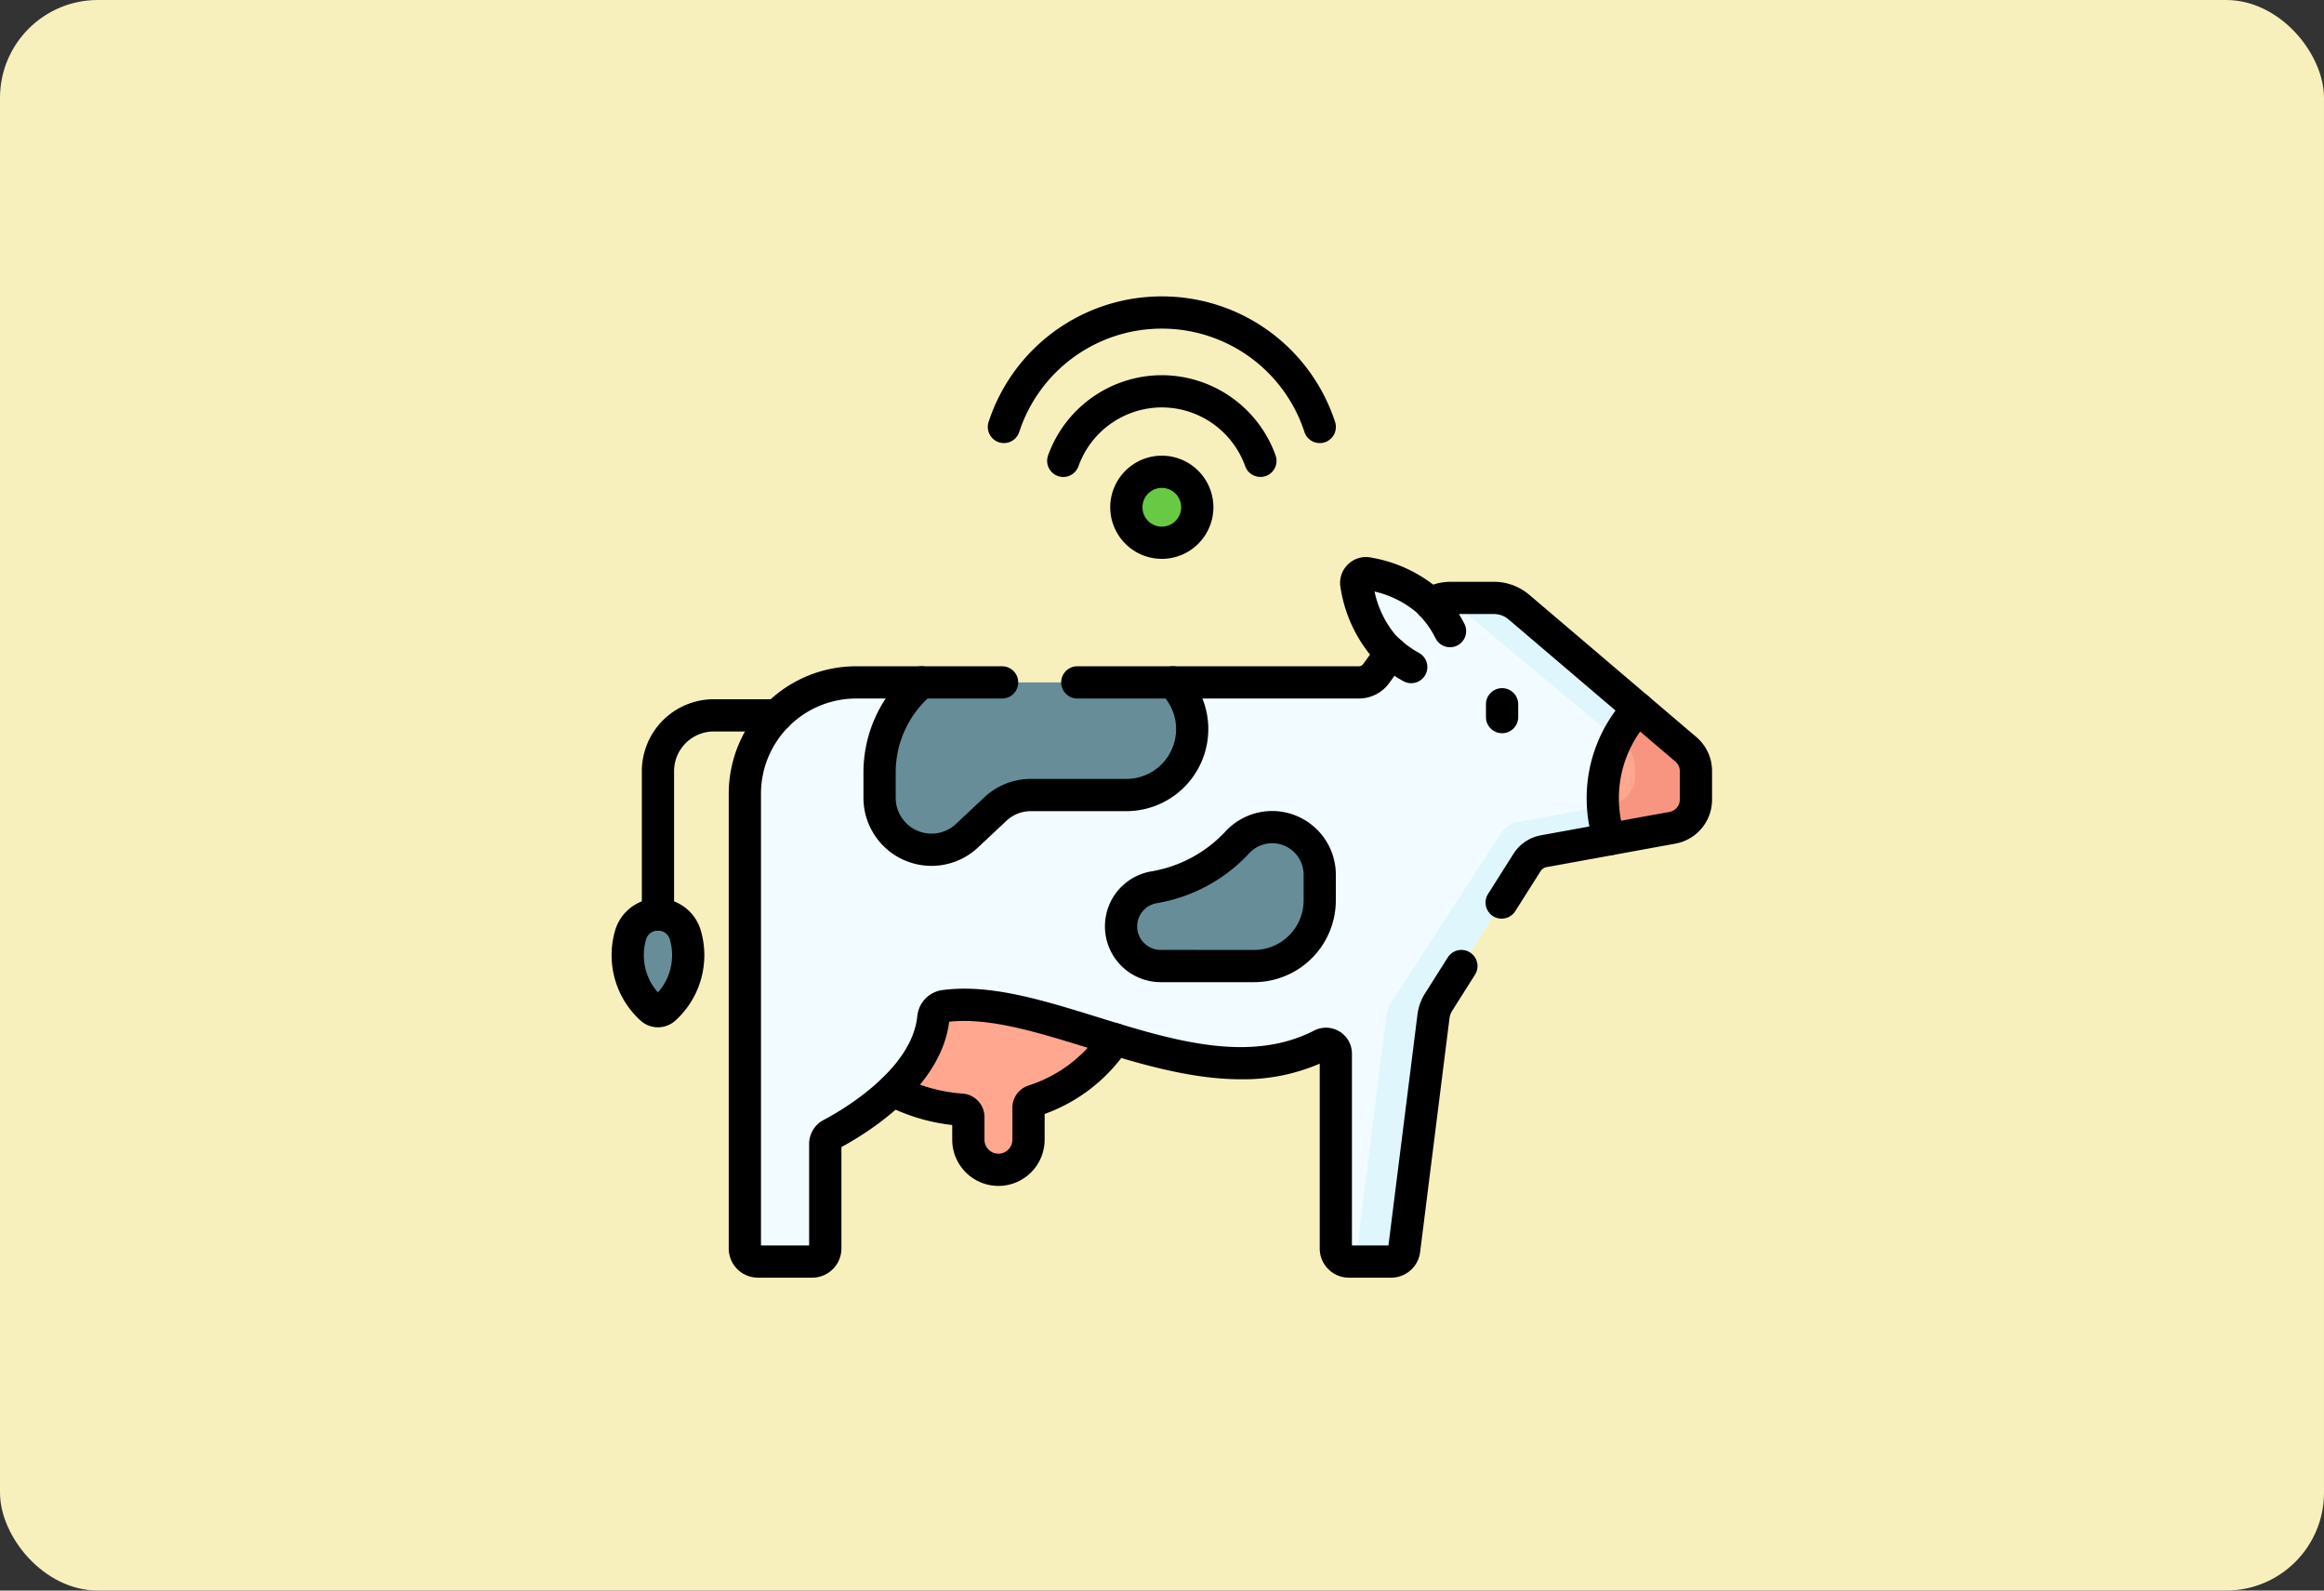 <svg xmlns="http://www.w3.org/2000/svg" xmlns:xlink="http://www.w3.org/1999/xlink" width="190" height="130" viewBox="0 0 190 130">
  <rect x="0" y="0" width="190" height="130" fill="#333333" stroke="none"/>
  <defs>
    <clipPath id="clip-path">
      <path id="path975" d="M0-682.665H89.972v89.972H0Z" transform="translate(0 682.665)"/>
    </clipPath>
  </defs>
  <g id="Grupo_1110204" data-name="Grupo 1110204" transform="translate(-1230.051 -7939)">
    <rect id="Rectángulo_402577" data-name="Rectángulo 402577" width="190" height="130" rx="8" transform="translate(1230.051 7939)" fill="#f8f0bc"/>
    <g id="g969" transform="translate(1280.051 8641.005)">
      <g id="g971" transform="translate(0 -682.665)">
        <g id="g973" clip-path="url(#clip-path)">
          <g id="g979" transform="translate(16.778 49.247)">
            <path id="path981" d="M-170.81-72.979c0-6.118-5.8-11.078-12.965-11.078S-196.74-79.1-196.74-72.979c0,5.795,5.207,10.549,11.841,11.035a.593.593,0,0,1,.549.593v1.857a2.46,2.46,0,0,0,2.46,2.46,2.46,2.46,0,0,0,2.46-2.46v-2.612a.591.591,0,0,1,.4-.562c4.813-1.618,8.22-5.624,8.22-10.311" transform="translate(196.74 84.057)" fill="#ffa78f"/>
          </g>
          <g id="g983" transform="translate(10.896 29.529)">
            <path id="path985" d="M-403.442,0h-3.542a3.158,3.158,0,0,0-2.558,1.307l-3.53,4.88a1.735,1.735,0,0,1-1.405.718h-41.115A9.093,9.093,0,0,0-464.686,16V53.173a1.067,1.067,0,0,0,1.067,1.067h4.442a1.067,1.067,0,0,0,1.067-1.067V44.631a.9.9,0,0,1,.483-.8c1.775-.932,7.856-4.479,8.355-9.528a1.073,1.073,0,0,1,.93-.949c8.749-1.161,20.992,8.215,30.8,3.179a.806.806,0,0,1,1.176.715V53.173A1.067,1.067,0,0,0-415.3,54.24h3.457a1.067,1.067,0,0,0,1.059-.934l2.4-19.105a2.853,2.853,0,0,1,.42-1.17l7.22-11.407a2.057,2.057,0,0,1,1.37-.923l10.524-1.913a2.34,2.34,0,0,0,1.921-2.3V14.156a2.34,2.34,0,0,0-.823-1.781L-401.4.754A3.157,3.157,0,0,0-403.442,0" transform="translate(464.686)" fill="#f2fbff"/>
          </g>
          <g id="g987" transform="translate(60.075 29.529)">
            <path id="path989" d="M-182.845-81.516l-13.645-11.621a3.157,3.157,0,0,0-2.047-.754h-3.542a3.157,3.157,0,0,0-.71.082,3.157,3.157,0,0,1,1.347.672l13.615,11.312A2.34,2.34,0,0,1-187-80.043v.739a2.34,2.34,0,0,1-1.921,2.3l-7.683,1.443a2.057,2.057,0,0,0-1.37.923l-8.944,13.777a2.853,2.853,0,0,0-.42,1.17l-2.4,19.105a1.067,1.067,0,0,1-.855.914,1.067,1.067,0,0,0,.205.02h3.457a1.067,1.067,0,0,0,1.059-.934l2.4-19.105a2.852,2.852,0,0,1,.42-1.17l7.22-11.407a2.056,2.056,0,0,1,1.37-.923l10.524-1.913a2.34,2.34,0,0,0,1.921-2.3v-2.329a2.34,2.34,0,0,0-.823-1.781" transform="translate(210.601 93.89)" fill="#dff6fd"/>
          </g>
          <g id="g991" transform="translate(81.036 38.577)">
            <path id="path993" d="M-44.766-21.913l-3.906-3.326a10.7,10.7,0,0,0-2.89,7.327,10.727,10.727,0,0,0,.535,3.35l5.162-.938a2.34,2.34,0,0,0,1.921-2.3v-2.329a2.34,2.34,0,0,0-.823-1.781" transform="translate(51.561 25.24)" fill="#ffa78f"/>
          </g>
          <g id="g995" transform="translate(81.057 38.577)">
            <path id="path997" d="M-44.624-21.913-48.53-25.24a10.782,10.782,0,0,0-1.731,2.475l.654.543a2.34,2.34,0,0,1,.823,1.781v.739a2.34,2.34,0,0,1-1.921,2.3l-.693.13a10.721,10.721,0,0,0,.514,2.707l5.162-.938A2.34,2.34,0,0,0-43.8-17.8v-2.329a2.34,2.34,0,0,0-.823-1.781" transform="translate(51.399 25.24)" fill="#f89580"/>
          </g>
          <g id="g999" transform="translate(21.91 36.434)">
            <path id="path1001" d="M0-48.5v2.072a4.242,4.242,0,0,0,2.522,3.878,4.241,4.241,0,0,0,4.617-.779l2.332-2.181a4.242,4.242,0,0,1,2.9-1.144h7.805a5.383,5.383,0,0,0,5.383-5.383,5.37,5.37,0,0,0-1.6-3.825H3.422A9.6,9.6,0,0,0,0-48.5" transform="translate(0 55.863)" fill="#678d98"/>
          </g>
          <g id="g1003" transform="translate(41.653 48.264)">
            <path id="path1005" d="M-81.408,0a3.873,3.873,0,0,0-2.843,1.237,12.073,12.073,0,0,1-6.82,3.682,3.245,3.245,0,0,0-2.664,2.748,3.242,3.242,0,0,0,3.211,3.687h7.637a5.364,5.364,0,0,0,5.364-5.364V3.885A3.885,3.885,0,0,0-81.408,0" transform="translate(93.766 0)" fill="#678d98"/>
          </g>
          <g id="g1007" transform="translate(60.88 27.505)">
            <path id="path1009" d="M-6.3-.119a.791.791,0,0,0-.941.925A10.448,10.448,0,0,0-5,5.828C-2.993,7.879-.539,8.734.48,7.736S.7,4.268-1.314,2.217A10.408,10.408,0,0,0-6.3-.119" transform="translate(7.257 0.137)" fill="#f2fbff"/>
          </g>
          <g id="g1011" transform="translate(1.318 55.412)">
            <path id="path1013" d="M-31.114-11.283a2.333,2.333,0,0,0-4.5,0,5.885,5.885,0,0,0-.224,1.615A5.87,5.87,0,0,0-33.9-5.307a.805.805,0,0,0,1.08,0A5.871,5.871,0,0,0-30.89-9.668a5.885,5.885,0,0,0-.225-1.615" transform="translate(35.837 12.996)" fill="#678d98"/>
          </g>
          <g id="g1015" transform="translate(42.086 19.221)">
            <path id="path1017" d="M-19.1,0A2.9,2.9,0,0,0-22,2.9a2.9,2.9,0,0,0,2.9,2.9,2.9,2.9,0,0,0,2.9-2.9A2.9,2.9,0,0,0-19.1,0" transform="translate(22)" fill="#68ca44"/>
          </g>
          <g id="g1019" transform="translate(21.677 64.282)">
            <path id="path1021" d="M-.052-28.442A3.782,3.782,0,0,1-3.83-32.22v-1.2a15.541,15.541,0,0,1-5.464-1.659,1.318,1.318,0,0,1-.557-1.779,1.318,1.318,0,0,1,1.779-.557,13.21,13.21,0,0,0,5.11,1.43,1.918,1.918,0,0,1,1.769,1.907v1.857A1.144,1.144,0,0,0-.052-31.078,1.144,1.144,0,0,0,1.09-32.22v-2.611a1.908,1.908,0,0,1,1.3-1.812,11.249,11.249,0,0,0,5.963-4.493,1.318,1.318,0,0,1,1.819-.406,1.318,1.318,0,0,1,.406,1.819,13.792,13.792,0,0,1-6.852,5.4v2.1A3.782,3.782,0,0,1-.052-28.442Z" transform="translate(10.002 41.748)"/>
          </g>
          <g id="g1023" transform="translate(2.474 37.809)">
            <path id="path1025" d="M-8.682-114.639A1.318,1.318,0,0,1-10-115.957v-11.724a5.885,5.885,0,0,1,5.878-5.878H1.055a1.318,1.318,0,0,1,1.318,1.318,1.318,1.318,0,0,1-1.318,1.318H-4.122a3.246,3.246,0,0,0-3.242,3.242v11.724A1.318,1.318,0,0,1-8.682-114.639Z" transform="translate(10 133.56)"/>
          </g>
          <g id="g1027" transform="translate(36.76 32.713)">
            <path id="path1029" d="M14.343-23.189H-8.682A1.318,1.318,0,0,1-10-24.507a1.318,1.318,0,0,1,1.318-1.318H14.343a.421.421,0,0,0,.34-.174L15.9-27.682a1.318,1.318,0,0,1,1.84-.3,1.318,1.318,0,0,1,.3,1.84l-1.22,1.685A3.066,3.066,0,0,1,14.343-23.189Z" transform="translate(10 28.227)"/>
          </g>
          <g id="g1031" transform="translate(65.633 28.211)">
            <path id="path1033" d="M-2.868,14.011a1.311,1.311,0,0,1-.7-.2,1.318,1.318,0,0,1-.408-1.819l2.072-3.272A3.38,3.38,0,0,1,.34,7.2L10.862,5.288A1.021,1.021,0,0,0,11.7,4.283V1.953a1.019,1.019,0,0,0-.359-.777L-2.3-10.445A1.84,1.84,0,0,0-3.5-10.884H-7.037a1.838,1.838,0,0,0-.959.27,1.318,1.318,0,0,1-1.812-.437,1.318,1.318,0,0,1,.437-1.812,4.473,4.473,0,0,1,2.334-.657H-3.5a4.478,4.478,0,0,1,2.9,1.069L13.051-.831a3.651,3.651,0,0,1,1.286,2.783v2.33a3.655,3.655,0,0,1-3,3.6L.81,9.8a.738.738,0,0,0-.492.332L-1.753,13.4A1.317,1.317,0,0,1-2.868,14.011Z" transform="translate(10.001 13.52)"/>
          </g>
          <g id="g1035" transform="translate(9.578 35.116)">
            <path id="path1037" d="M-115.414,39.972h-3.457a2.388,2.388,0,0,1-2.385-2.385V22.477a15.7,15.7,0,0,1-6.433,1.279c-4.224,0-8.542-1.336-12.525-2.569-4.154-1.285-8.081-2.5-11.338-2.133-.671,5.377-6.632,9.066-8.809,10.242v8.29a2.388,2.388,0,0,1-2.385,2.385h-4.442a2.388,2.388,0,0,1-2.385-2.385V.411A10.422,10.422,0,0,1-159.162-10h11.938a1.318,1.318,0,0,1,1.318,1.318,1.318,1.318,0,0,1-1.318,1.318h-11.938A7.783,7.783,0,0,0-166.937.411V37.336H-163V29.044a2.213,2.213,0,0,1,1.189-1.964c1.2-.631,7.213-4,7.656-8.491a2.378,2.378,0,0,1,2.068-2.126c3.866-.513,8.132.807,12.649,2.205,6.1,1.887,12.4,3.838,17.718,1.109a2.112,2.112,0,0,1,2.081.076,2.107,2.107,0,0,1,1.016,1.811V37.336h2.985l2.375-18.886a4.2,4.2,0,0,1,.614-1.711l1.862-2.941a1.318,1.318,0,0,1,1.818-.409,1.318,1.318,0,0,1,.409,1.818l-1.862,2.941a1.546,1.546,0,0,0-.226.63l-2.4,19.105A2.389,2.389,0,0,1-115.414,39.972Z" transform="translate(169.573 10)"/>
          </g>
          <g id="g1039" transform="translate(71.486 36.904)">
            <path id="path1041" d="M-8.682-6.317A1.318,1.318,0,0,1-10-7.635V-8.682A1.318,1.318,0,0,1-8.682-10,1.318,1.318,0,0,1-7.364-8.682v1.047A1.318,1.318,0,0,1-8.682-6.317Z" transform="translate(10 10)"/>
          </g>
          <g id="g1043" transform="translate(79.718 37.259)">
            <path id="path1045" d="M-30.071,3.314a1.318,1.318,0,0,1-1.252-.908,12.048,12.048,0,0,1-.6-3.76A12.019,12.019,0,0,1-28.68-9.581a1.318,1.318,0,0,1,1.863-.064,1.318,1.318,0,0,1,.064,1.863,9.392,9.392,0,0,0-2.535,6.428,9.416,9.416,0,0,0,.47,2.939,1.318,1.318,0,0,1-.842,1.663A1.317,1.317,0,0,1-30.071,3.314Z" transform="translate(31.924 10)"/>
          </g>
          <g id="g1047" transform="translate(59.562 26.188)">
            <path id="path1049" d="M-62.329-35.645a1.312,1.312,0,0,1-.62-.156A10.724,10.724,0,0,1-65.5-37.75,11.534,11.534,0,0,1-68.1-43.44,2.1,2.1,0,0,1-67.5-45.35a2.1,2.1,0,0,1,1.921-.557,11.487,11.487,0,0,1,5.651,2.7,10.6,10.6,0,0,1,1.963,2.732,1.318,1.318,0,0,1-.611,1.761,1.318,1.318,0,0,1-1.761-.611,7.946,7.946,0,0,0-1.474-2.038,8.1,8.1,0,0,0-3.509-1.771,8.148,8.148,0,0,0,1.705,3.539,8.062,8.062,0,0,0,1.914,1.468,1.318,1.318,0,0,1,.542,1.783A1.318,1.318,0,0,1-62.329-35.645Z" transform="translate(68.136 45.955)"/>
          </g>
          <g id="g1051" transform="translate(20.592 35.116)">
            <path id="path1053" d="M-30.4,6.313a5.559,5.559,0,0,1-2.256-.479A5.564,5.564,0,0,1-35.961.752V-1.32a10.932,10.932,0,0,1,3.889-8.369,1.318,1.318,0,0,1,1.857.157,1.318,1.318,0,0,1-.157,1.857A8.3,8.3,0,0,0-33.325-1.32V.752a2.926,2.926,0,0,0,1.739,2.673A2.919,2.919,0,0,0-28.4,2.887L-26.072.707a5.542,5.542,0,0,1,3.8-1.5h7.805A4.07,4.07,0,0,0-10.4-4.858a4.038,4.038,0,0,0-1.205-2.888,1.318,1.318,0,0,1-.009-1.864,1.318,1.318,0,0,1,1.864-.009A6.655,6.655,0,0,1-7.768-4.858a6.709,6.709,0,0,1-6.7,6.7h-7.805a2.914,2.914,0,0,0-2,.788L-26.6,4.813A5.551,5.551,0,0,1-30.4,6.313Z" transform="translate(35.961 10)"/>
          </g>
          <g id="g1055" transform="translate(40.336 46.946)">
            <path id="path1057" d="M-90.087-10a5.209,5.209,0,0,1,5.2,5.2v2.106a6.689,6.689,0,0,1-6.681,6.682H-99.2a4.558,4.558,0,0,1-3.439-1.565A4.558,4.558,0,0,1-103.719-1.2a4.549,4.549,0,0,1,3.744-3.865A10.7,10.7,0,0,0-93.9-8.34,5.207,5.207,0,0,1-90.087-10ZM-91.565,1.355A4.05,4.05,0,0,0-87.52-2.691V-4.8a2.57,2.57,0,0,0-2.567-2.567,2.563,2.563,0,0,0-1.876.815,13.313,13.313,0,0,1-7.562,4.085,1.921,1.921,0,0,0-1.583,1.631,1.9,1.9,0,0,0,.455,1.528,1.9,1.9,0,0,0,1.451.66Z" transform="translate(103.762 10)"/>
          </g>
          <g id="g1059" transform="translate(0 54.094)">
            <path id="path1061" d="M-42.045-23a3.634,3.634,0,0,1,3.517,2.67,7.21,7.21,0,0,1,.275,1.976,7.22,7.22,0,0,1-2.366,5.337,2.117,2.117,0,0,1-1.425.55,2.118,2.118,0,0,1-1.426-.55,7.22,7.22,0,0,1-2.366-5.337,7.21,7.21,0,0,1,.275-1.976A3.634,3.634,0,0,1-42.045-23Zm0,7.681a4.578,4.578,0,0,0,1.156-3.036,4.574,4.574,0,0,0-.174-1.254.99.99,0,0,0-.982-.756.99.99,0,0,0-.982.756A4.574,4.574,0,0,0-43.2-18.35,4.579,4.579,0,0,0-42.046-15.315Z" transform="translate(45.837 22.996)"/>
          </g>
          <g id="g1063" transform="translate(30.757 4.884)">
            <path id="path1065" d="M-178.784-68.982a1.319,1.319,0,0,1-1.252-.907,12.25,12.25,0,0,0-11.659-8.447,12.25,12.25,0,0,0-11.658,8.447,1.318,1.318,0,0,1-1.663.841,1.318,1.318,0,0,1-.841-1.663,14.881,14.881,0,0,1,14.163-10.26,14.881,14.881,0,0,1,14.163,10.26,1.318,1.318,0,0,1-.841,1.663A1.317,1.317,0,0,1-178.784-68.982Z" transform="translate(205.924 80.972)"/>
          </g>
          <g id="g1067" transform="translate(35.611 11.323)">
            <path id="path1069" d="M7.428-44.8a1.318,1.318,0,0,1-1.241-.875A7.254,7.254,0,0,0-.628-50.48a7.254,7.254,0,0,0-6.815,4.808,1.318,1.318,0,0,1-1.684.8,1.318,1.318,0,0,1-.8-1.684,9.9,9.9,0,0,1,9.3-6.557,9.9,9.9,0,0,1,9.3,6.557,1.318,1.318,0,0,1-.8,1.684A1.316,1.316,0,0,1,7.428-44.8Z" transform="translate(10.003 53.116)"/>
          </g>
          <g id="g1071" transform="translate(40.768 17.903)">
            <path id="path1073" d="M-27.782-10a4.222,4.222,0,0,1,4.217,4.217,4.222,4.222,0,0,1-4.217,4.217A4.222,4.222,0,0,1-32-5.783,4.222,4.222,0,0,1-27.782-10Zm0,5.8A1.583,1.583,0,0,0-26.2-5.783a1.583,1.583,0,0,0-1.582-1.582,1.583,1.583,0,0,0-1.582,1.582A1.583,1.583,0,0,0-27.782-4.2Z" transform="translate(32 10)"/>
          </g>
        </g>
      </g>
    </g>
  </g>
</svg>
